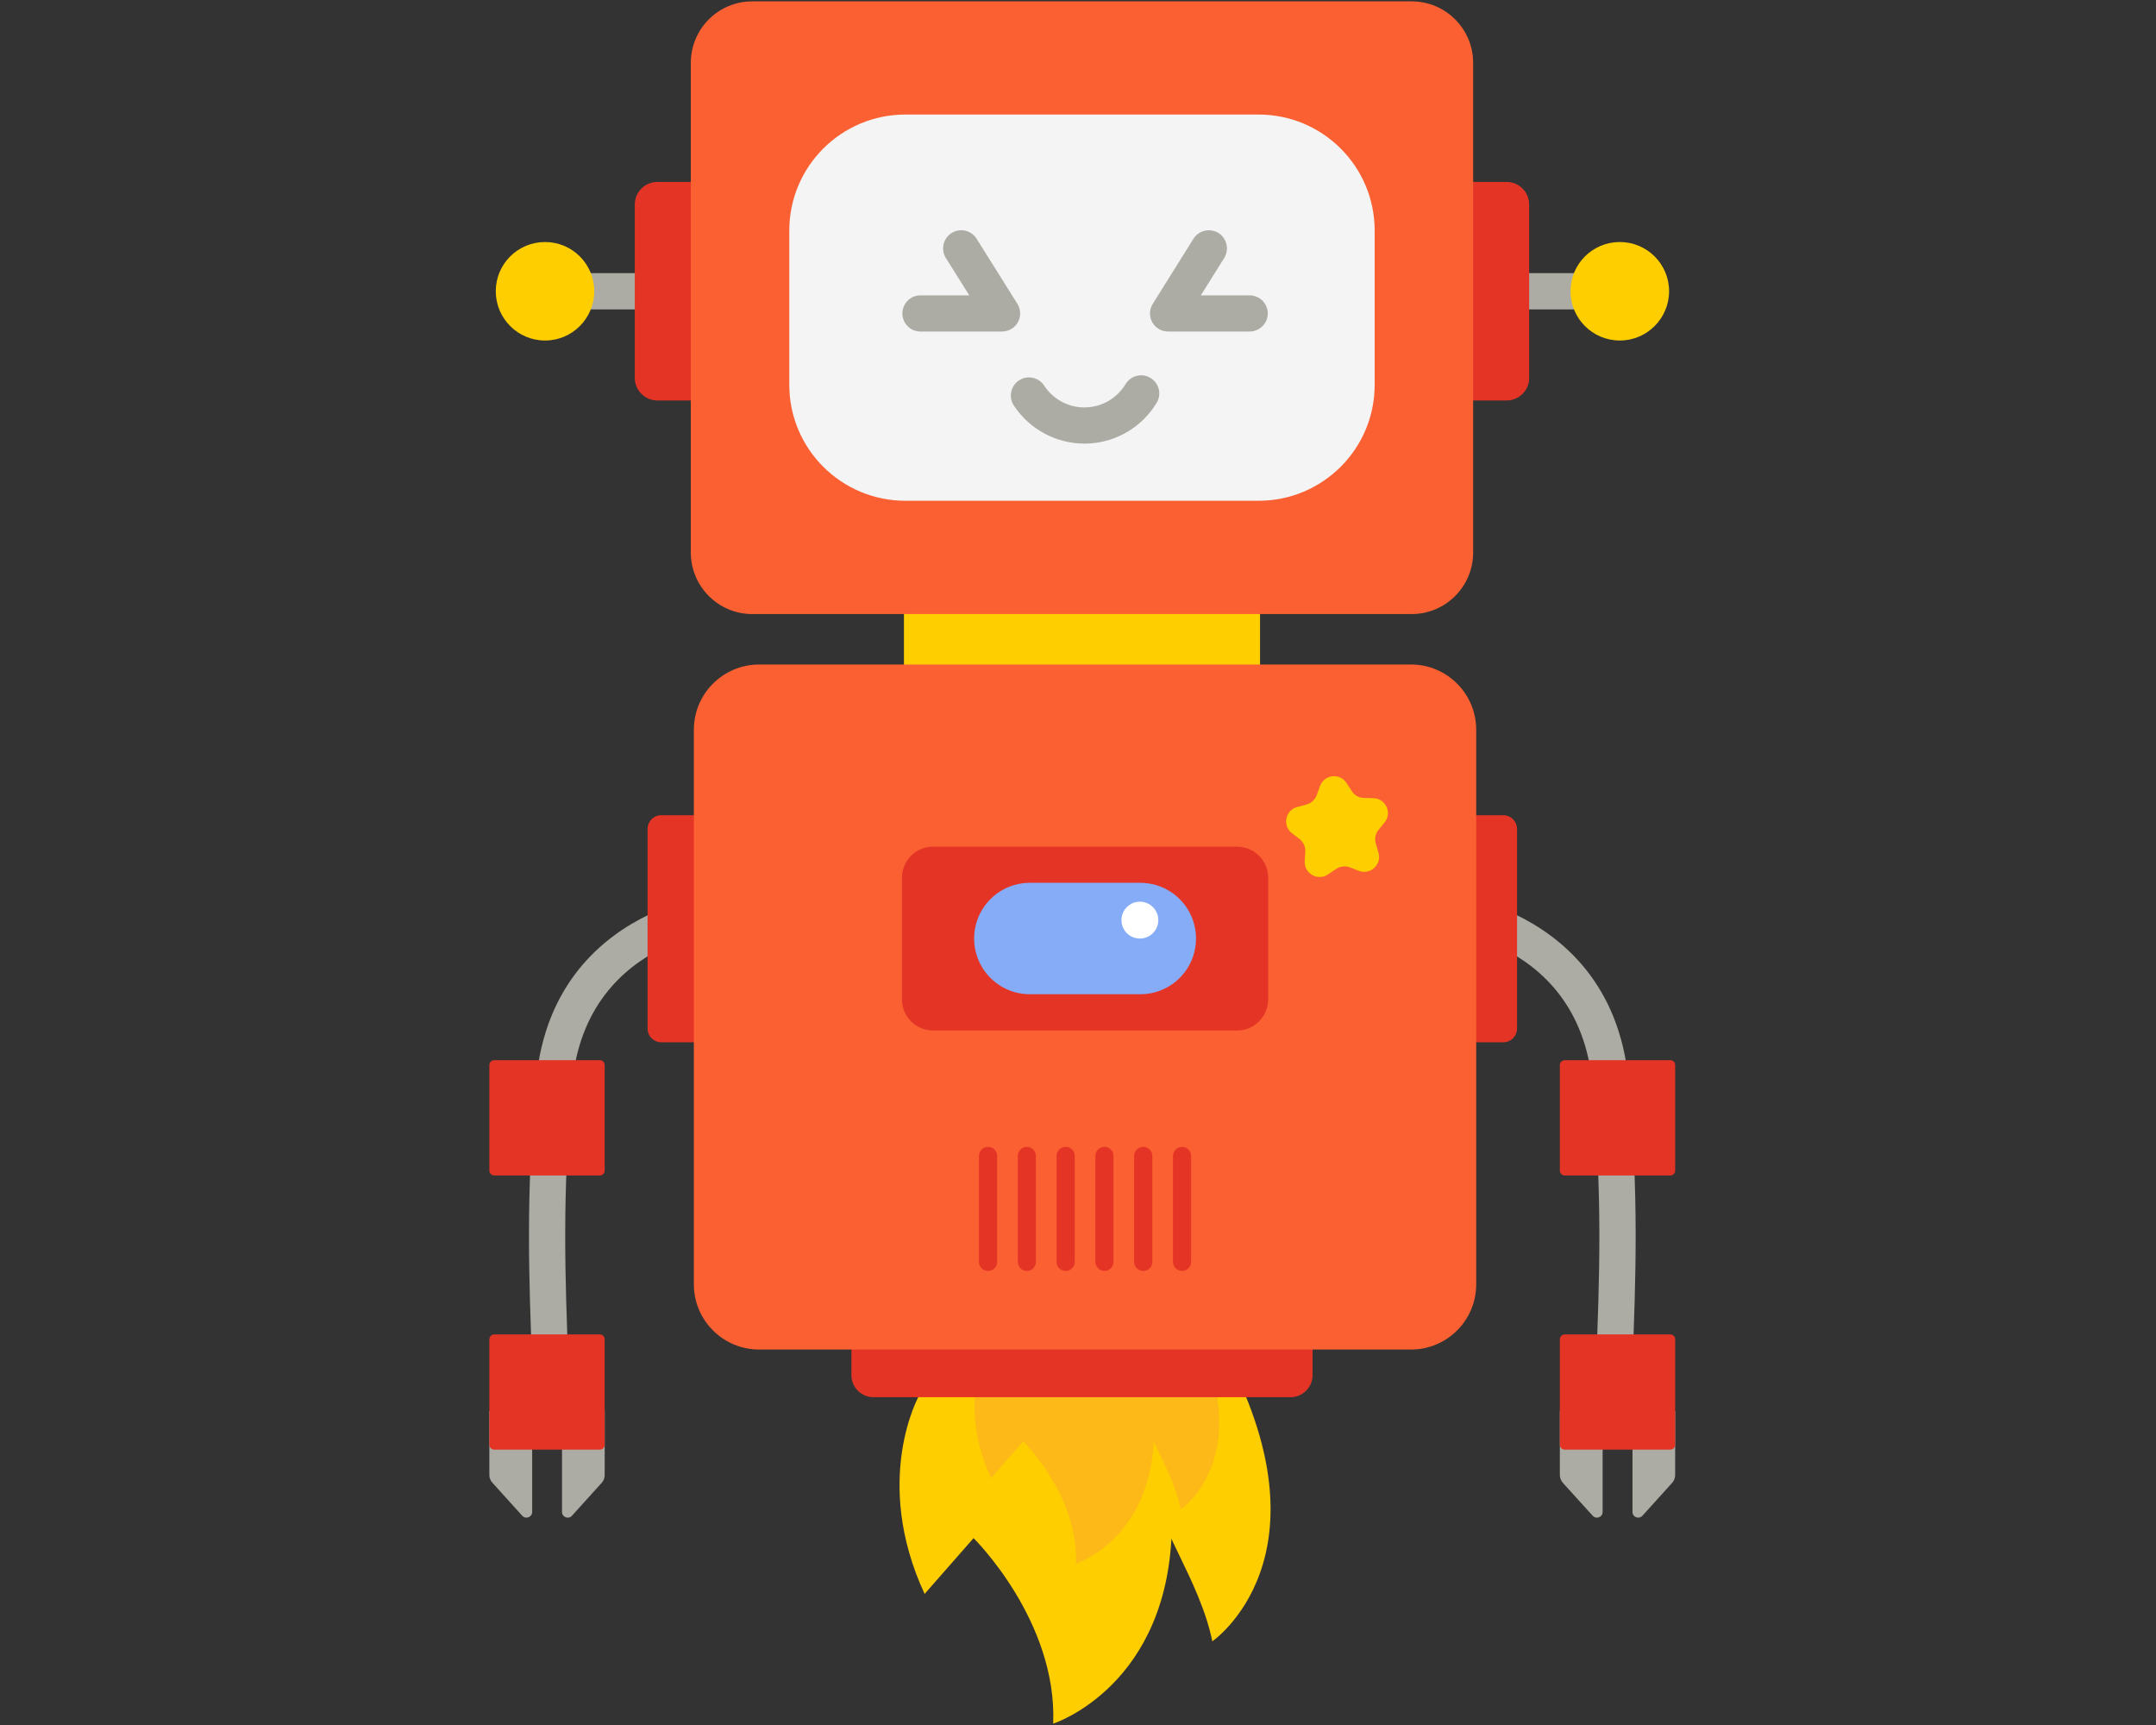 <svg xmlns="http://www.w3.org/2000/svg" xmlns:xlink="http://www.w3.org/1999/xlink" width="100" zoomAndPan="magnify" viewBox="0 0 75 60" height="80" preserveAspectRatio="xMidYMid meet" version="1.0"><rect x="0" y="0" width="75" height="60" fill="#333333" stroke="none"/><defs><clipPath id="id1"><path d="M 56.773 49.07 L 58.273 49.07 L 58.273 52.82 L 56.773 52.82 Z M 56.773 49.07 " clip-rule="nonzero"/></clipPath><clipPath id="id2"><path d="M 31.234 44.648 L 44.238 44.648 L 44.238 59.953 L 31.234 59.953 Z M 31.234 44.648 " clip-rule="nonzero"/></clipPath><clipPath id="id3"><path d="M 54.227 36.812 L 58.273 36.812 L 58.273 40.898 L 54.227 40.898 Z M 54.227 36.812 " clip-rule="nonzero"/></clipPath><clipPath id="id4"><path d="M 54.227 46.391 L 58.273 46.391 L 58.273 50.477 L 54.227 50.477 Z M 54.227 46.391 " clip-rule="nonzero"/></clipPath><clipPath id="id5"><path d="M 17.023 49 L 19 49 L 19 53 L 17.023 53 Z M 17.023 49 " clip-rule="nonzero"/></clipPath><clipPath id="id6"><path d="M 17.023 36 L 22 36 L 22 41 L 17.023 41 Z M 17.023 36 " clip-rule="nonzero"/></clipPath><clipPath id="id7"><path d="M 17.023 46 L 22 46 L 22 51 L 17.023 51 Z M 17.023 46 " clip-rule="nonzero"/></clipPath><clipPath id="id8"><path d="M 54 8 L 58.273 8 L 58.273 12 L 54 12 Z M 54 8 " clip-rule="nonzero"/></clipPath><clipPath id="id9"><path d="M 17.023 8 L 21 8 L 21 12 L 17.023 12 Z M 17.023 8 " clip-rule="nonzero"/></clipPath></defs><path fill="#acaca4" d="M 54.262 49.074 L 54.262 51.305 C 54.262 51.406 54.301 51.504 54.367 51.578 L 55.406 52.723 C 55.527 52.855 55.75 52.77 55.75 52.59 L 55.75 49.867 C 55.75 49.723 55.602 49.629 55.473 49.688 L 54.262 49.074 " fill-opacity="1" fill-rule="nonzero"/><g clip-path="url(#id1)"><path fill="#acaca4" d="M 58.273 49.074 L 58.273 51.305 C 58.273 51.406 58.234 51.504 58.168 51.578 L 57.133 52.723 C 57.012 52.855 56.789 52.77 56.789 52.59 L 56.789 49.867 C 56.789 49.723 56.934 49.629 57.062 49.688 L 58.273 49.074 " fill-opacity="1" fill-rule="nonzero"/></g><path fill="#acaca4" d="M 56.754 48.281 L 55.496 48.234 L 55.523 47.484 C 55.641 44.457 55.75 41.598 55.395 37.73 C 54.906 32.387 49.496 32.211 49.266 32.207 L 49.289 30.945 C 49.359 30.949 50.996 30.984 52.719 31.809 C 54.34 32.586 56.34 34.227 56.652 37.613 C 57.016 41.562 56.902 44.465 56.785 47.535 L 56.754 48.281 " fill-opacity="1" fill-rule="nonzero"/><g clip-path="url(#id2)"><path fill="#ffce00" d="M 31.973 48.539 C 31.973 48.539 30.32 51.461 32.164 55.441 L 33.867 53.5 C 33.867 53.5 36.781 56.363 36.637 59.953 C 36.637 59.953 40.715 58.645 40.766 53.012 C 40.062 52.699 41.766 55.023 42.172 57.09 C 42.172 57.09 46.496 54.129 42.512 46.848 C 39.371 41.109 31.973 48.539 31.973 48.539 " fill-opacity="1" fill-rule="nonzero"/></g><path fill="#fdb918" d="M 34.348 46.863 C 34.348 46.863 33.258 48.789 34.477 51.414 L 35.598 50.133 C 35.598 50.133 37.52 52.023 37.426 54.391 C 37.426 54.391 40.117 53.527 40.148 49.812 C 39.684 49.609 40.809 51.141 41.078 52.504 C 41.078 52.504 43.93 50.551 41.301 45.75 C 39.23 41.961 34.348 46.863 34.348 46.863 " fill-opacity="1" fill-rule="nonzero"/><path fill="#acaca4" d="M 56.348 10.762 L 18.961 10.762 L 18.961 9.5 L 56.348 9.5 L 56.348 10.762 " fill-opacity="1" fill-rule="nonzero"/><path fill="#e43425" d="M 25.934 13.93 L 22.871 13.93 C 22.434 13.93 22.082 13.578 22.082 13.145 L 22.082 7.117 C 22.082 6.68 22.434 6.328 22.871 6.328 L 25.934 6.328 C 26.371 6.328 26.723 6.68 26.723 7.117 L 26.723 13.145 C 26.723 13.578 26.371 13.93 25.934 13.93 " fill-opacity="1" fill-rule="nonzero"/><path fill="#e43425" d="M 52.406 13.93 L 49.344 13.93 C 48.906 13.93 48.555 13.578 48.555 13.145 L 48.555 7.117 C 48.555 6.68 48.906 6.328 49.344 6.328 L 52.406 6.328 C 52.844 6.328 53.195 6.68 53.195 7.117 L 53.195 13.145 C 53.195 13.578 52.844 13.93 52.406 13.93 " fill-opacity="1" fill-rule="nonzero"/><path fill="#e43425" d="M 44.895 48.598 L 30.383 48.598 C 29.961 48.598 29.617 48.254 29.617 47.832 L 29.617 28.945 C 29.617 28.523 29.961 28.18 30.383 28.18 L 44.895 28.18 C 45.316 28.18 45.66 28.523 45.66 28.945 L 45.66 47.832 C 45.66 48.254 45.316 48.598 44.895 48.598 " fill-opacity="1" fill-rule="nonzero"/><path fill="#e43425" d="M 52.297 36.254 L 37.207 36.254 C 36.941 36.254 36.727 36.039 36.727 35.773 L 36.727 28.836 C 36.727 28.57 36.941 28.355 37.207 28.355 L 52.297 28.355 C 52.559 28.355 52.773 28.57 52.773 28.836 L 52.773 35.773 C 52.773 36.039 52.559 36.254 52.297 36.254 " fill-opacity="1" fill-rule="nonzero"/><g clip-path="url(#id3)"><path fill="#e43425" d="M 58.105 40.887 L 54.434 40.887 C 54.34 40.887 54.262 40.809 54.262 40.715 L 54.262 37.047 C 54.262 36.953 54.34 36.875 54.434 36.875 L 58.105 36.875 C 58.199 36.875 58.273 36.953 58.273 37.047 L 58.273 40.715 C 58.273 40.809 58.199 40.887 58.105 40.887 " fill-opacity="1" fill-rule="nonzero"/></g><g clip-path="url(#id4)"><path fill="#e43425" d="M 58.105 50.422 L 54.434 50.422 C 54.34 50.422 54.262 50.348 54.262 50.254 L 54.262 46.586 C 54.262 46.492 54.34 46.414 54.434 46.414 L 58.105 46.414 C 58.199 46.414 58.273 46.492 58.273 46.586 L 58.273 50.254 C 58.273 50.348 58.199 50.422 58.105 50.422 " fill-opacity="1" fill-rule="nonzero"/></g><path fill="#acaca4" d="M 21.035 49.074 L 21.035 51.305 C 21.035 51.406 21 51.504 20.93 51.578 L 19.895 52.723 C 19.773 52.855 19.551 52.77 19.551 52.59 L 19.551 49.867 C 19.551 49.723 19.695 49.629 19.828 49.688 L 21.035 49.074 " fill-opacity="1" fill-rule="nonzero"/><g clip-path="url(#id5)"><path fill="#acaca4" d="M 17.023 49.074 L 17.023 51.305 C 17.023 51.406 17.062 51.504 17.133 51.578 L 18.168 52.723 C 18.289 52.855 18.512 52.77 18.512 52.59 L 18.512 49.867 C 18.512 49.723 18.363 49.629 18.234 49.688 L 17.023 49.074 " fill-opacity="1" fill-rule="nonzero"/></g><path fill="#acaca4" d="M 18.543 48.281 L 18.516 47.535 C 18.398 44.465 18.285 41.562 18.648 37.613 C 18.957 34.227 20.957 32.586 22.582 31.809 C 24.301 30.984 25.941 30.949 26.008 30.945 L 26.031 32.207 C 25.801 32.211 20.391 32.387 19.902 37.73 C 19.547 41.598 19.66 44.457 19.773 47.484 L 19.805 48.234 L 18.543 48.281 " fill-opacity="1" fill-rule="nonzero"/><path fill="#e43425" d="M 23.004 36.254 L 38.094 36.254 C 38.359 36.254 38.57 36.039 38.57 35.773 L 38.57 28.836 C 38.57 28.57 38.359 28.355 38.094 28.355 L 23.004 28.355 C 22.738 28.355 22.527 28.57 22.527 28.836 L 22.527 35.773 C 22.527 36.039 22.738 36.254 23.004 36.254 " fill-opacity="1" fill-rule="nonzero"/><g clip-path="url(#id6)"><path fill="#e43425" d="M 17.195 40.887 L 20.867 40.887 C 20.961 40.887 21.035 40.809 21.035 40.715 L 21.035 37.047 C 21.035 36.953 20.961 36.875 20.867 36.875 L 17.195 36.875 C 17.102 36.875 17.023 36.953 17.023 37.047 L 17.023 40.715 C 17.023 40.809 17.102 40.887 17.195 40.887 " fill-opacity="1" fill-rule="nonzero"/></g><g clip-path="url(#id7)"><path fill="#e43425" d="M 17.195 50.422 L 20.867 50.422 C 20.961 50.422 21.035 50.348 21.035 50.254 L 21.035 46.586 C 21.035 46.492 20.961 46.414 20.867 46.414 L 17.195 46.414 C 17.102 46.414 17.023 46.492 17.023 46.586 L 17.023 50.254 C 17.023 50.348 17.102 50.422 17.195 50.422 " fill-opacity="1" fill-rule="nonzero"/></g><path fill="#ffce00" d="M 43.832 34.387 L 31.445 34.387 L 31.445 13.074 L 43.832 13.074 L 43.832 34.387 " fill-opacity="1" fill-rule="nonzero"/><path fill="#fb6032" d="M 49.105 21.359 L 26.172 21.359 C 24.988 21.359 24.031 20.398 24.031 19.219 L 24.031 2.188 C 24.031 1.004 24.988 0.047 26.172 0.047 L 49.105 0.047 C 50.289 0.047 51.246 1.004 51.246 2.188 L 51.246 19.219 C 51.246 20.398 50.289 21.359 49.105 21.359 " fill-opacity="1" fill-rule="nonzero"/><path fill="#f4f4f4" d="M 43.781 17.418 L 31.496 17.418 C 29.266 17.418 27.457 15.613 27.457 13.387 L 27.457 8.02 C 27.457 5.789 29.266 3.984 31.496 3.984 L 43.781 3.984 C 46.012 3.984 47.82 5.789 47.82 8.02 L 47.82 13.387 C 47.82 15.613 46.012 17.418 43.781 17.418 " fill-opacity="1" fill-rule="nonzero"/><path fill="#fb6032" d="M 49.082 46.941 L 26.41 46.941 C 25.156 46.941 24.137 45.926 24.137 44.672 L 24.137 25.383 C 24.137 24.129 25.156 23.113 26.41 23.113 L 49.082 23.113 C 50.336 23.113 51.352 24.129 51.352 25.383 L 51.352 44.672 C 51.352 45.926 50.336 46.941 49.082 46.941 " fill-opacity="1" fill-rule="nonzero"/><path fill="#e43425" d="M 43.031 35.844 L 32.461 35.844 C 31.859 35.844 31.375 35.355 31.375 34.758 L 31.375 30.535 C 31.375 29.934 31.859 29.449 32.461 29.449 L 43.031 29.449 C 43.629 29.449 44.117 29.934 44.117 30.535 L 44.117 34.758 C 44.117 35.355 43.629 35.844 43.031 35.844 " fill-opacity="1" fill-rule="nonzero"/><path fill="#86acf7" d="M 39.668 30.707 L 35.824 30.707 C 34.754 30.707 33.887 31.574 33.887 32.645 C 33.887 33.715 34.754 34.582 35.824 34.582 L 39.668 34.582 C 40.738 34.582 41.605 33.715 41.605 32.645 C 41.605 31.574 40.738 30.707 39.668 30.707 " fill-opacity="1" fill-rule="nonzero"/><g clip-path="url(#id8)"><path fill="#ffce00" d="M 58.062 10.129 C 58.062 11.074 57.293 11.844 56.348 11.844 C 55.398 11.844 54.633 11.074 54.633 10.129 C 54.633 9.184 55.398 8.418 56.348 8.418 C 57.293 8.418 58.062 9.184 58.062 10.129 " fill-opacity="1" fill-rule="nonzero"/></g><g clip-path="url(#id9)"><path fill="#ffce00" d="M 20.672 10.129 C 20.672 11.074 19.906 11.844 18.961 11.844 C 18.012 11.844 17.246 11.074 17.246 10.129 C 17.246 9.184 18.012 8.418 18.961 8.418 C 19.906 8.418 20.672 9.184 20.672 10.129 " fill-opacity="1" fill-rule="nonzero"/></g><path fill="#acaca4" d="M 34.855 11.531 L 32.02 11.531 C 31.672 11.531 31.391 11.25 31.391 10.902 C 31.391 10.555 31.672 10.273 32.02 10.273 L 33.719 10.273 L 32.902 8.973 C 32.719 8.68 32.809 8.289 33.105 8.105 C 33.398 7.922 33.789 8.008 33.973 8.305 L 35.391 10.566 C 35.512 10.762 35.52 11.008 35.41 11.207 C 35.297 11.41 35.086 11.531 34.855 11.531 " fill-opacity="1" fill-rule="nonzero"/><path fill="#acaca4" d="M 43.469 11.531 L 40.633 11.531 C 40.406 11.531 40.195 11.41 40.082 11.207 C 39.973 11.008 39.977 10.762 40.102 10.566 L 41.516 8.305 C 41.703 8.008 42.09 7.922 42.387 8.105 C 42.68 8.289 42.77 8.68 42.586 8.973 L 41.773 10.273 L 43.469 10.273 C 43.816 10.273 44.102 10.555 44.102 10.902 C 44.102 11.25 43.816 11.531 43.469 11.531 " fill-opacity="1" fill-rule="nonzero"/><path fill="#acaca4" d="M 37.723 15.43 C 36.738 15.43 35.809 14.93 35.266 14.102 C 35.074 13.809 35.16 13.418 35.449 13.23 C 35.742 13.039 36.133 13.121 36.324 13.414 C 36.648 13.91 37.219 14.203 37.812 14.168 C 38.367 14.141 38.867 13.836 39.156 13.359 C 39.336 13.062 39.723 12.965 40.02 13.145 C 40.32 13.324 40.418 13.711 40.238 14.008 C 39.734 14.844 38.852 15.375 37.879 15.426 C 37.828 15.43 37.777 15.43 37.723 15.43 " fill-opacity="1" fill-rule="nonzero"/><path fill="#e43425" d="M 34.371 44.207 C 34.195 44.207 34.055 44.066 34.055 43.891 L 34.055 40.207 C 34.055 40.031 34.195 39.891 34.371 39.891 C 34.547 39.891 34.688 40.031 34.688 40.207 L 34.688 43.891 C 34.688 44.066 34.547 44.207 34.371 44.207 " fill-opacity="1" fill-rule="nonzero"/><path fill="#e43425" d="M 35.723 44.207 C 35.547 44.207 35.406 44.066 35.406 43.891 L 35.406 40.207 C 35.406 40.031 35.547 39.891 35.723 39.891 C 35.895 39.891 36.035 40.031 36.035 40.207 L 36.035 43.891 C 36.035 44.066 35.895 44.207 35.723 44.207 " fill-opacity="1" fill-rule="nonzero"/><path fill="#e43425" d="M 37.07 44.207 C 36.895 44.207 36.754 44.066 36.754 43.891 L 36.754 40.207 C 36.754 40.031 36.895 39.891 37.07 39.891 C 37.246 39.891 37.387 40.031 37.387 40.207 L 37.387 43.891 C 37.387 44.066 37.246 44.207 37.07 44.207 " fill-opacity="1" fill-rule="nonzero"/><path fill="#e43425" d="M 38.422 44.207 C 38.246 44.207 38.105 44.066 38.105 43.891 L 38.105 40.207 C 38.105 40.031 38.246 39.891 38.422 39.891 C 38.594 39.891 38.734 40.031 38.734 40.207 L 38.734 43.891 C 38.734 44.066 38.594 44.207 38.422 44.207 " fill-opacity="1" fill-rule="nonzero"/><path fill="#e43425" d="M 39.77 44.207 C 39.594 44.207 39.453 44.066 39.453 43.891 L 39.453 40.207 C 39.453 40.031 39.594 39.891 39.77 39.891 C 39.945 39.891 40.086 40.031 40.086 40.207 L 40.086 43.891 C 40.086 44.066 39.945 44.207 39.77 44.207 " fill-opacity="1" fill-rule="nonzero"/><path fill="#e43425" d="M 41.121 44.207 C 40.945 44.207 40.805 44.066 40.805 43.891 L 40.805 40.207 C 40.805 40.031 40.945 39.891 41.121 39.891 C 41.293 39.891 41.434 40.031 41.434 40.207 L 41.434 43.891 C 41.434 44.066 41.293 44.207 41.121 44.207 " fill-opacity="1" fill-rule="nonzero"/><path fill="#ffffff" d="M 40.293 32.004 C 40.293 32.359 40.008 32.645 39.652 32.645 C 39.297 32.645 39.012 32.359 39.012 32.004 C 39.012 31.652 39.297 31.363 39.652 31.363 C 40.008 31.363 40.293 31.652 40.293 32.004 " fill-opacity="1" fill-rule="nonzero"/><path fill="#ffce00" d="M 47.266 30.289 L 46.953 30.168 C 46.797 30.109 46.617 30.129 46.477 30.227 L 46.199 30.414 C 45.844 30.656 45.363 30.387 45.387 29.957 L 45.406 29.625 C 45.418 29.453 45.34 29.289 45.207 29.184 L 44.941 28.98 C 44.602 28.719 44.711 28.18 45.125 28.07 L 45.449 27.984 C 45.613 27.941 45.746 27.816 45.805 27.656 L 45.918 27.344 C 46.062 26.938 46.609 26.875 46.84 27.234 L 47.023 27.516 C 47.113 27.66 47.273 27.75 47.441 27.754 L 47.777 27.762 C 48.207 27.777 48.438 28.277 48.164 28.609 L 47.953 28.867 C 47.844 29 47.809 29.176 47.859 29.34 L 47.953 29.66 C 48.074 30.074 47.668 30.445 47.266 30.289 " fill-opacity="1" fill-rule="nonzero"/></svg>